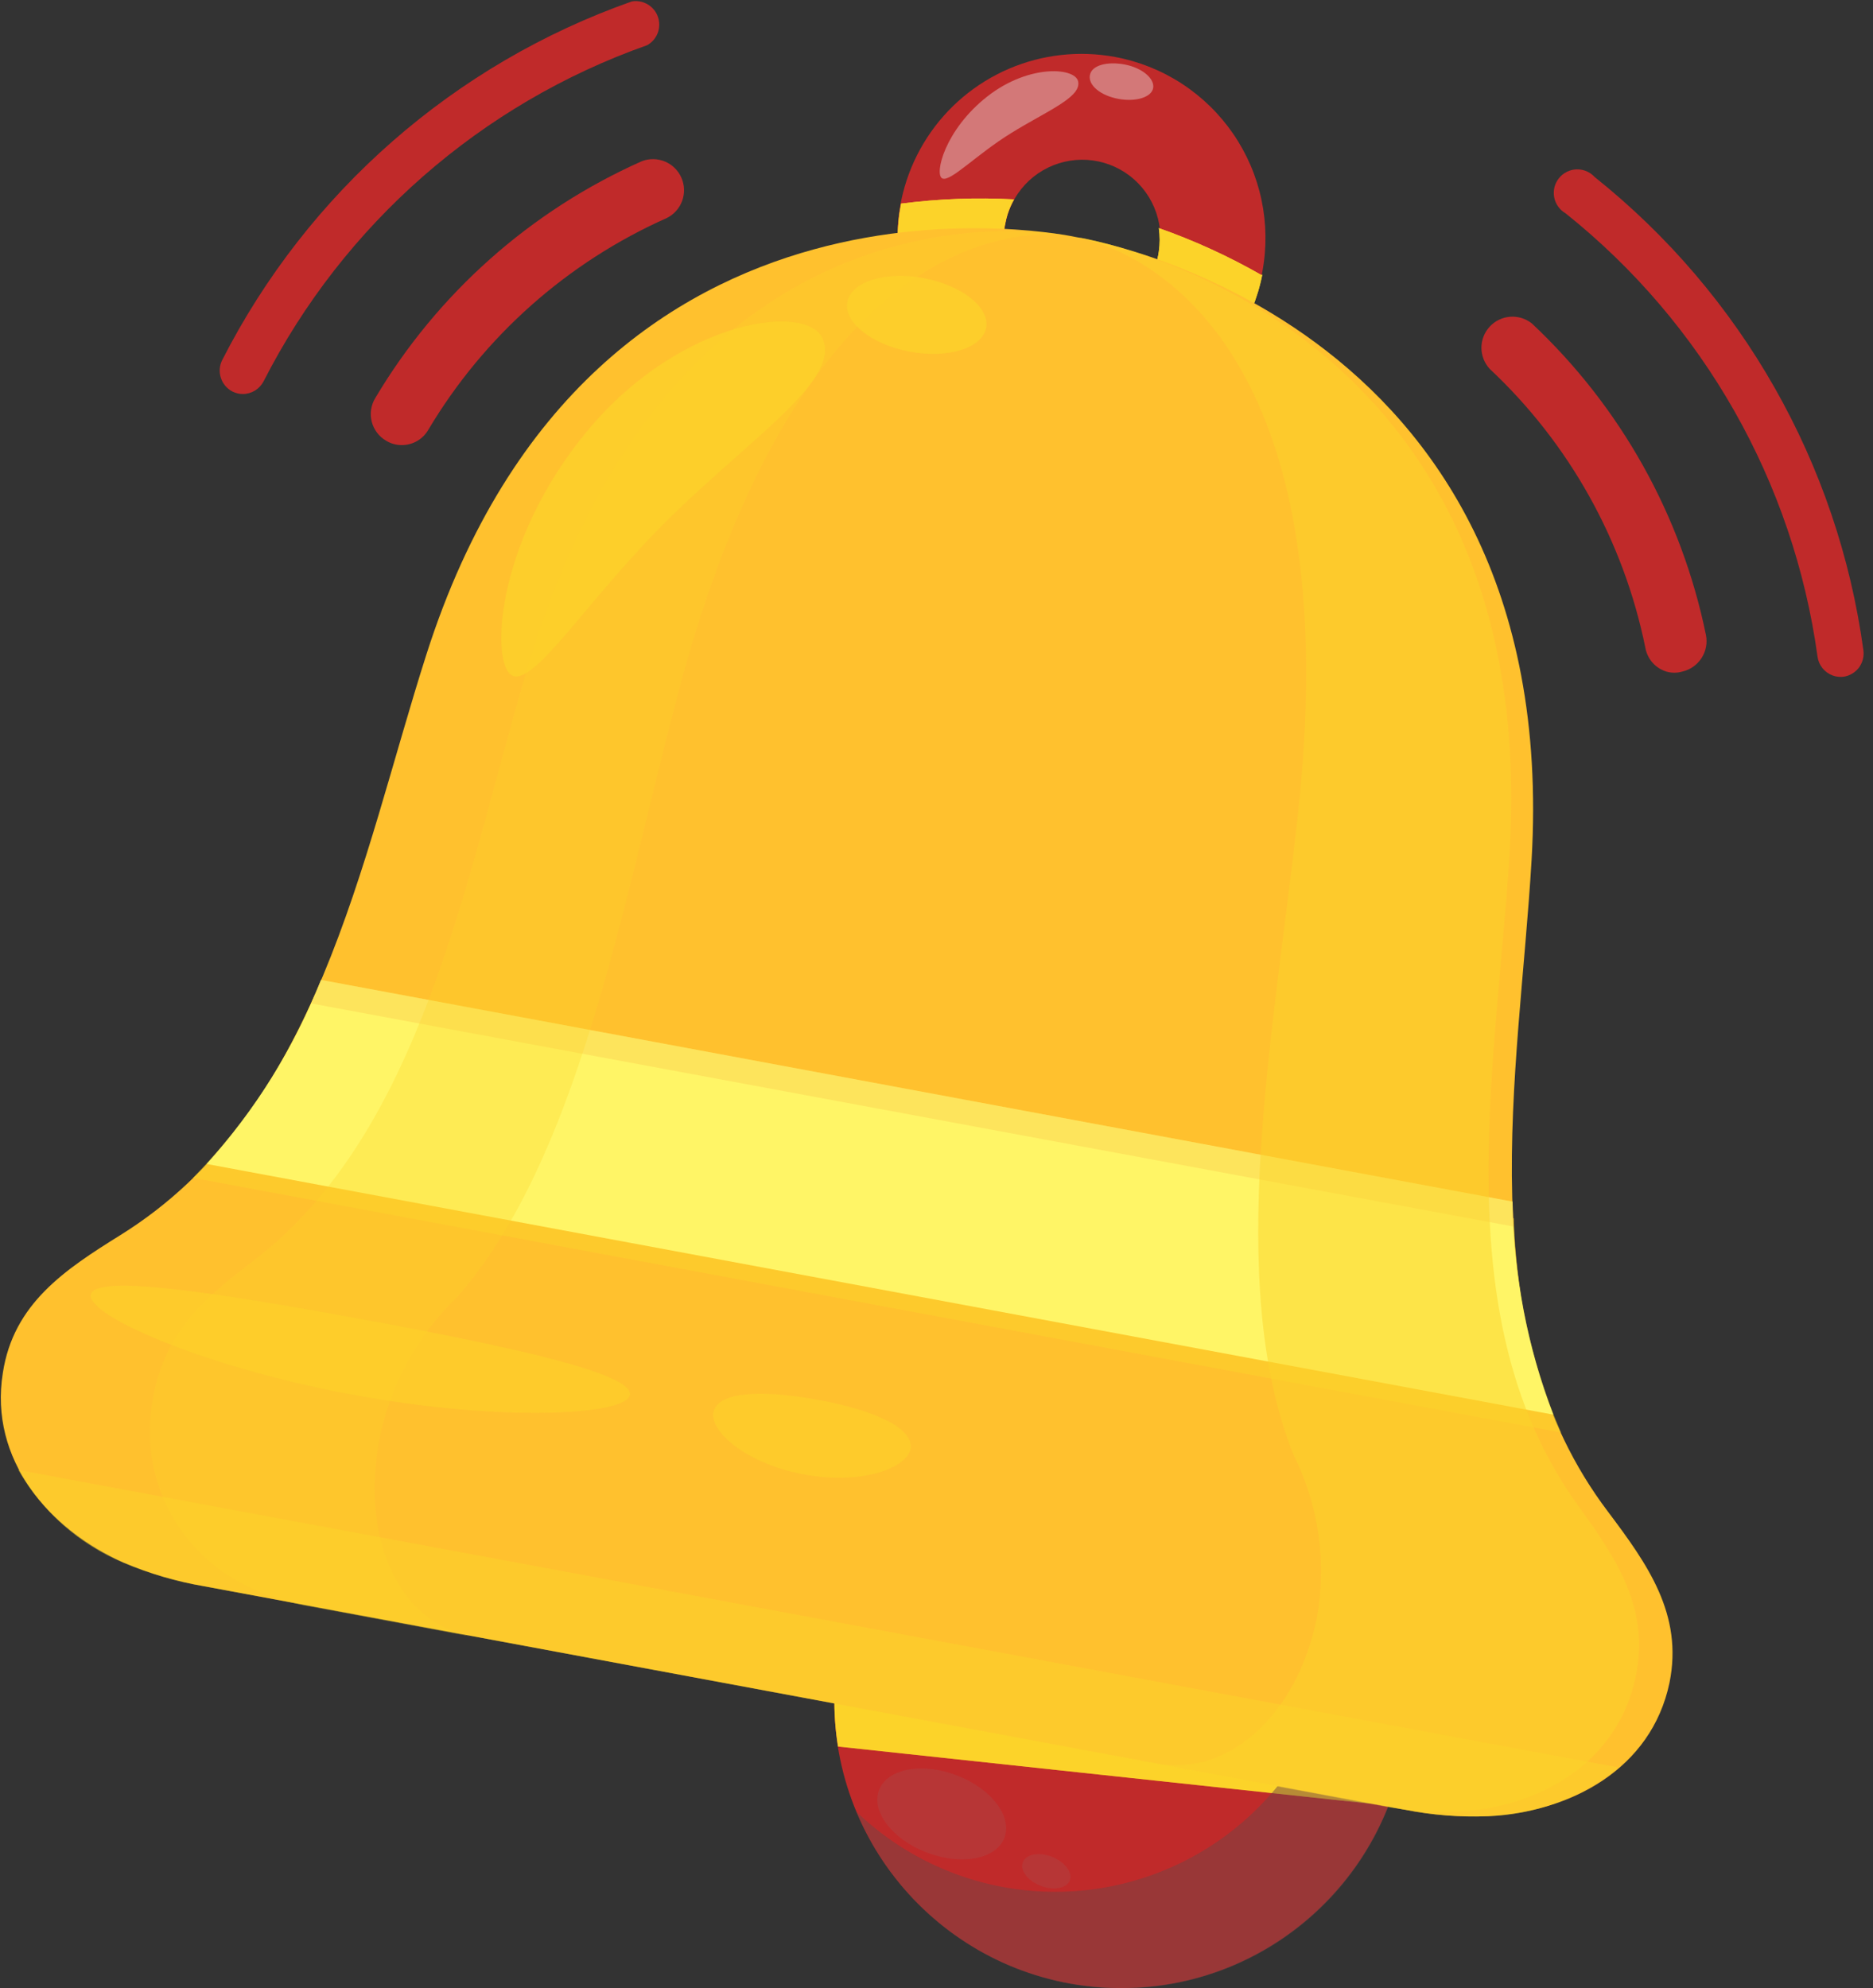 <svg width="49" height="52" viewBox="0 0 49 52" fill="none" xmlns="http://www.w3.org/2000/svg">
<rect x="0" y="0" width="49" height="52" fill="#333333" stroke="none"/>
<g clip-path="url(#clip0_51_234)">
<path d="M29.171 1.49C28.235 1.316 27.268 1.424 26.393 1.799C25.518 2.175 24.774 2.801 24.255 3.599C23.736 4.398 23.465 5.332 23.477 6.284C23.489 7.236 23.783 8.163 24.322 8.948C24.861 9.733 25.62 10.341 26.505 10.694C27.389 11.048 28.358 11.131 29.289 10.934C30.221 10.736 31.073 10.267 31.738 9.586C32.403 8.904 32.851 8.041 33.025 7.105C33.141 6.483 33.133 5.845 33.002 5.226C32.871 4.607 32.619 4.02 32.261 3.499C31.903 2.978 31.446 2.532 30.916 2.187C30.386 1.842 29.793 1.605 29.171 1.49ZM27.939 8.232C27.542 8.158 27.175 7.967 26.886 7.685C26.596 7.402 26.397 7.04 26.313 6.645C26.23 6.249 26.265 5.837 26.416 5.462C26.566 5.086 26.825 4.764 27.158 4.535C27.492 4.307 27.886 4.183 28.291 4.178C28.695 4.174 29.092 4.289 29.43 4.51C29.769 4.731 30.035 5.048 30.193 5.42C30.352 5.792 30.397 6.203 30.322 6.6C30.273 6.866 30.171 7.119 30.023 7.346C29.875 7.572 29.683 7.767 29.459 7.919C29.235 8.07 28.983 8.176 28.718 8.23C28.453 8.284 28.18 8.284 27.915 8.232H27.939Z" fill="#C02A2A"/>
<g style="mix-blend-mode:multiply">
<path d="M33.006 7.197C32.149 6.706 31.248 6.294 30.316 5.966C30.346 6.17 30.346 6.377 30.316 6.582C30.277 6.855 30.184 7.118 30.041 7.354C29.898 7.591 29.709 7.796 29.485 7.957C29.26 8.118 29.006 8.232 28.736 8.292C28.466 8.352 28.187 8.357 27.916 8.306C27.644 8.256 27.386 8.15 27.156 7.997C26.927 7.843 26.73 7.645 26.579 7.413C26.428 7.182 26.326 6.922 26.278 6.65C26.231 6.378 26.239 6.099 26.302 5.83C26.343 5.614 26.42 5.406 26.529 5.215C25.543 5.162 24.554 5.199 23.574 5.326C23.329 6.579 23.592 7.878 24.305 8.937C25.018 9.997 26.123 10.729 27.376 10.974C28.629 11.219 29.928 10.956 30.988 10.243C32.047 9.53 32.78 8.426 33.025 7.173L33.006 7.197Z" fill="#FCD329"/>
</g>
<g style="mix-blend-mode:multiply">
<path d="M33.006 7.197C32.149 6.706 31.248 6.294 30.316 5.966C30.346 6.17 30.346 6.377 30.316 6.582C30.277 6.855 30.184 7.118 30.041 7.354C29.898 7.591 29.709 7.796 29.485 7.957C29.26 8.118 29.006 8.232 28.736 8.292C28.466 8.352 28.187 8.357 27.916 8.306C27.644 8.256 27.386 8.15 27.156 7.997C26.927 7.843 26.73 7.645 26.579 7.413C26.428 7.182 26.326 6.922 26.278 6.65C26.231 6.378 26.239 6.099 26.302 5.83C26.343 5.614 26.42 5.406 26.529 5.215C25.543 5.162 24.554 5.199 23.574 5.326C23.329 6.579 23.592 7.878 24.305 8.937C25.018 9.997 26.123 10.729 27.376 10.974C28.629 11.219 29.928 10.956 30.988 10.243C32.047 9.53 32.78 8.426 33.025 7.173L33.006 7.197Z" fill="#FCD329"/>
</g>
<g opacity="0.7">
<g style="mix-blend-mode:screen">
<g style="mix-blend-mode:screen">
<path d="M28.21 2.161C28.253 2.561 27.373 2.912 26.456 3.479C25.538 4.045 24.867 4.765 24.652 4.667C24.436 4.568 24.713 3.398 25.828 2.524C26.942 1.65 28.192 1.767 28.21 2.161Z" fill="#DC9999"/>
</g>
</g>
<g style="mix-blend-mode:screen">
<path d="M30.168 2.303C30.125 2.543 29.719 2.672 29.257 2.586C28.795 2.5 28.469 2.235 28.512 1.97C28.555 1.705 28.968 1.601 29.423 1.687C29.879 1.773 30.211 2.056 30.168 2.303Z" fill="#DC9999"/>
</g>
</g>
<path d="M29.331 52C33.476 52 36.836 48.64 36.836 44.495C36.836 40.35 33.476 36.99 29.331 36.99C25.186 36.99 21.826 40.35 21.826 44.495C21.826 48.64 25.186 52 29.331 52Z" fill="#C02A2A"/>
<g style="mix-blend-mode:multiply">
<path d="M33.604 38.326C32.688 37.692 31.643 37.27 30.544 37.09C29.445 36.91 28.32 36.977 27.25 37.285C25.49 37.793 23.976 38.927 22.995 40.474C22.014 42.022 21.633 43.874 21.924 45.683L36.325 47.228C36.368 47.118 36.405 47.013 36.442 46.902C36.479 46.797 36.51 46.687 36.54 46.576V46.496C36.54 46.41 36.584 46.323 36.608 46.237L36.682 45.874C36.952 44.453 36.805 42.984 36.259 41.645C35.713 40.305 34.791 39.153 33.604 38.326Z" fill="#FCD329"/>
</g>
<g style="mix-blend-mode:multiply" opacity="0.5">
<path d="M33.604 38.326C32.688 37.692 31.643 37.27 30.544 37.09C29.445 36.91 28.32 36.977 27.25 37.285C25.49 37.793 23.976 38.927 22.995 40.474C22.014 42.022 21.633 43.874 21.924 45.683L36.325 47.228C36.368 47.118 36.405 47.013 36.442 46.902C36.479 46.797 36.51 46.687 36.54 46.576V46.496C36.54 46.41 36.584 46.323 36.608 46.237L36.682 45.874C36.952 44.453 36.805 42.984 36.259 41.645C35.713 40.305 34.791 39.153 33.604 38.326Z" fill="#FCD329"/>
</g>
<g style="mix-blend-mode:multiply" opacity="0.5">
<path d="M34.527 39.077C35.194 40.668 35.292 42.441 34.805 44.096C34.318 45.752 33.276 47.189 31.853 48.166C30.43 49.142 28.715 49.599 26.995 49.458C25.275 49.318 23.656 48.589 22.411 47.395C22.84 48.424 23.494 49.345 24.325 50.09C25.155 50.835 26.142 51.386 27.212 51.702C28.282 52.018 29.409 52.091 30.511 51.917C31.613 51.742 32.662 51.324 33.582 50.693C34.502 50.062 35.27 49.233 35.83 48.268C36.389 47.303 36.727 46.225 36.817 45.113C36.907 44.001 36.749 42.883 36.353 41.839C35.957 40.796 35.333 39.855 34.527 39.083V39.077Z" fill="#714343"/>
</g>
<g opacity="0.7">
<g style="mix-blend-mode:screen">
<path d="M26.277 48.069C26.49 47.51 25.928 46.777 25.022 46.433C24.116 46.088 23.21 46.263 22.997 46.822C22.784 47.381 23.346 48.114 24.252 48.458C25.158 48.803 26.064 48.629 26.277 48.069Z" fill="#B43B3B"/>
</g>
<g style="mix-blend-mode:screen">
<path d="M27.989 49.186C27.909 49.389 27.57 49.457 27.231 49.328C26.893 49.199 26.677 48.928 26.757 48.712C26.837 48.497 27.176 48.435 27.515 48.565C27.853 48.694 28.069 48.977 27.989 49.186Z" fill="#B43B3B"/>
</g>
</g>
<path d="M42.075 39.551C38.381 34.681 39.736 28.142 40.068 22.497C40.912 8.145 28.143 6.2 28.143 6.2C28.143 6.2 15.527 3.423 11.156 17.116C9.432 22.503 8.33 29.084 3.152 32.304C1.699 33.209 0.351 34.096 0.074 35.912C-0.289 38.178 1.274 40 3.245 40.875C3.918 41.16 4.623 41.367 5.344 41.49L21.044 44.409L36.75 47.333C37.469 47.477 38.203 47.535 38.935 47.505C41.09 47.395 43.202 46.274 43.676 44.015C44.039 42.223 43.097 40.912 42.075 39.551Z" fill="#FFC12E"/>
<g style="mix-blend-mode:multiply" opacity="0.5">
<path d="M8.232 26.031C7.481 27.81 6.401 29.431 5.049 30.808L40.838 37.47C40.073 35.698 39.655 33.796 39.606 31.867L8.232 26.031Z" fill="#FCD329"/>
</g>
<path d="M5.406 30.445L40.635 37.002C39.954 35.222 39.594 33.336 39.57 31.43L8.398 25.631C7.696 27.401 6.682 29.032 5.406 30.445Z" fill="#FFF566"/>
<g style="mix-blend-mode:screen" opacity="0.2">
<path d="M39.6 32.083C39.6 31.867 39.6 31.652 39.569 31.43L8.398 25.631C8.318 25.828 8.225 26.031 8.139 26.246L39.6 32.083Z" fill="#F7A231"/>
</g>
<g style="mix-blend-mode:multiply" opacity="0.5">
<path d="M31.363 46.108C30.944 46.194 30.513 46.194 30.094 46.108L36.103 47.228C36.794 47.366 37.499 47.417 38.203 47.382C40.278 47.259 42.315 46.114 42.789 43.867C43.171 42.063 42.279 40.758 41.3 39.403C37.796 34.57 39.132 28.032 39.489 22.386C40.345 8.989 29.688 6.495 28.297 6.224H28.229C29.06 6.385 35.432 8.072 33.948 21.37C33.333 26.96 32.034 33.505 33.831 38.03C34.501 39.361 34.717 40.875 34.447 42.34C33.979 44.563 32.631 45.843 31.363 46.108Z" fill="#FCD329"/>
</g>
<g style="mix-blend-mode:screen" opacity="0.3">
<g style="mix-blend-mode:screen">
<path d="M9.906 37.747C10.173 36.297 10.885 34.967 11.944 33.942C15.121 30.347 16.254 23.777 17.688 18.329C21.038 5.362 27.287 6.046 28.063 6.181C27.108 5.997 17.596 4.55 13.76 17.602C12.166 23.014 11.039 29.589 6.656 32.957C5.424 33.899 4.285 34.804 3.99 36.651C3.817 37.614 3.964 38.607 4.409 39.479C4.854 40.35 5.571 41.053 6.452 41.478C6.994 41.747 7.573 41.934 8.17 42.032L12.431 42.826C12.029 42.756 11.646 42.605 11.304 42.383C10.251 41.675 9.518 40.007 9.906 37.747Z" fill="#FCD329"/>
</g>
</g>
<g style="mix-blend-mode:multiply" opacity="0.5">
<path d="M0.48 38.449C1.104 39.538 2.069 40.39 3.226 40.875C3.9 41.16 4.604 41.367 5.326 41.49L21.025 44.409L36.731 47.333C37.45 47.477 38.184 47.535 38.917 47.506C40.169 47.467 41.373 47.02 42.346 46.231L0.48 38.449Z" fill="#FCD329"/>
</g>
<g opacity="0.8">
<g style="mix-blend-mode:screen" opacity="0.7">
<g style="mix-blend-mode:screen">
<path d="M16.482 36.473C16.445 37.014 13.145 37.211 9.186 36.473C5.227 35.734 2.216 34.373 2.377 33.85C2.537 33.327 5.707 33.813 9.549 34.521C13.391 35.229 16.525 35.919 16.482 36.473Z" fill="#FCD329"/>
</g>
</g>
<g style="mix-blend-mode:screen" opacity="0.7">
<g style="mix-blend-mode:screen">
<path d="M23.827 37.827C23.827 38.369 22.595 38.855 21.032 38.566C19.468 38.276 18.47 37.365 18.686 36.867C18.901 36.368 20.083 36.374 21.395 36.614C22.706 36.854 23.808 37.273 23.827 37.827Z" fill="#FCD329"/>
</g>
</g>
</g>
<g style="mix-blend-mode:screen" opacity="0.7">
<g style="mix-blend-mode:screen">
<path d="M21.549 8.933C21.887 9.98 19.702 11.427 17.596 13.471C15.491 15.515 14.074 17.83 13.446 17.688C12.818 17.547 12.886 14.253 15.367 11.267C17.849 8.281 21.272 7.887 21.549 8.933Z" fill="#FCD329"/>
</g>
</g>
<g style="mix-blend-mode:screen" opacity="0.7">
<path d="M25.799 8.574C25.898 8.043 25.165 7.461 24.162 7.274C23.159 7.087 22.266 7.367 22.167 7.899C22.068 8.43 22.801 9.012 23.804 9.199C24.807 9.385 25.7 9.106 25.799 8.574Z" fill="#FCD329"/>
</g>
<path d="M10.51 11.642C10.364 11.643 10.221 11.602 10.097 11.525C10.005 11.472 9.925 11.4 9.862 11.315C9.798 11.23 9.751 11.133 9.725 11.03C9.699 10.927 9.693 10.82 9.708 10.715C9.724 10.61 9.759 10.508 9.814 10.417C11.441 7.678 13.879 5.512 16.79 4.217C16.984 4.142 17.2 4.145 17.393 4.224C17.586 4.304 17.741 4.455 17.825 4.646C17.91 4.836 17.918 5.052 17.848 5.249C17.778 5.445 17.635 5.607 17.448 5.701C14.844 6.858 12.663 8.794 11.205 11.242C11.135 11.364 11.033 11.466 10.911 11.536C10.789 11.606 10.65 11.643 10.51 11.642Z" fill="#C02A2A"/>
<path d="M6.354 10.306C6.257 10.306 6.163 10.283 6.077 10.239C5.934 10.164 5.827 10.036 5.778 9.883C5.728 9.73 5.74 9.564 5.812 9.42C8.048 5.032 11.886 1.673 16.531 0.037C16.674 0.013 16.821 0.041 16.945 0.115C17.07 0.189 17.165 0.304 17.212 0.441C17.26 0.578 17.258 0.727 17.207 0.863C17.155 0.998 17.058 1.111 16.931 1.182C12.582 2.718 8.99 5.865 6.896 9.974C6.844 10.073 6.766 10.157 6.671 10.216C6.575 10.274 6.466 10.306 6.354 10.306Z" fill="#C02A2A"/>
<path d="M43.59 17.565C43.729 17.606 43.876 17.606 44.015 17.565C44.221 17.517 44.4 17.39 44.515 17.212C44.63 17.034 44.671 16.819 44.63 16.611C43.991 13.488 42.399 10.64 40.074 8.459C39.914 8.332 39.712 8.27 39.507 8.285C39.303 8.301 39.112 8.393 38.973 8.543C38.834 8.693 38.756 8.89 38.756 9.095C38.756 9.3 38.833 9.497 38.972 9.648C41.05 11.595 42.473 14.14 43.042 16.931C43.066 17.077 43.13 17.214 43.226 17.326C43.323 17.438 43.449 17.52 43.59 17.565Z" fill="#C02A2A"/>
<path d="M47.949 17.67C48.039 17.702 48.137 17.713 48.232 17.701C48.391 17.676 48.535 17.59 48.632 17.462C48.728 17.332 48.77 17.171 48.749 17.011C48.084 12.134 45.566 7.7 41.718 4.63C41.658 4.564 41.585 4.513 41.503 4.478C41.422 4.444 41.333 4.428 41.245 4.43C41.156 4.433 41.069 4.455 40.99 4.495C40.91 4.534 40.84 4.591 40.785 4.66C40.729 4.729 40.689 4.809 40.667 4.895C40.646 4.981 40.643 5.071 40.659 5.158C40.675 5.245 40.71 5.328 40.761 5.4C40.812 5.473 40.878 5.533 40.955 5.578C44.56 8.455 46.921 12.608 47.549 17.177C47.564 17.288 47.61 17.392 47.68 17.479C47.751 17.566 47.844 17.632 47.949 17.67Z" fill="#C02A2A"/>
</g>
<defs>
<clipPath id="clip0_51_234">
<rect width="48.755" height="52" fill="white"/>
</clipPath>
</defs>
</svg>
